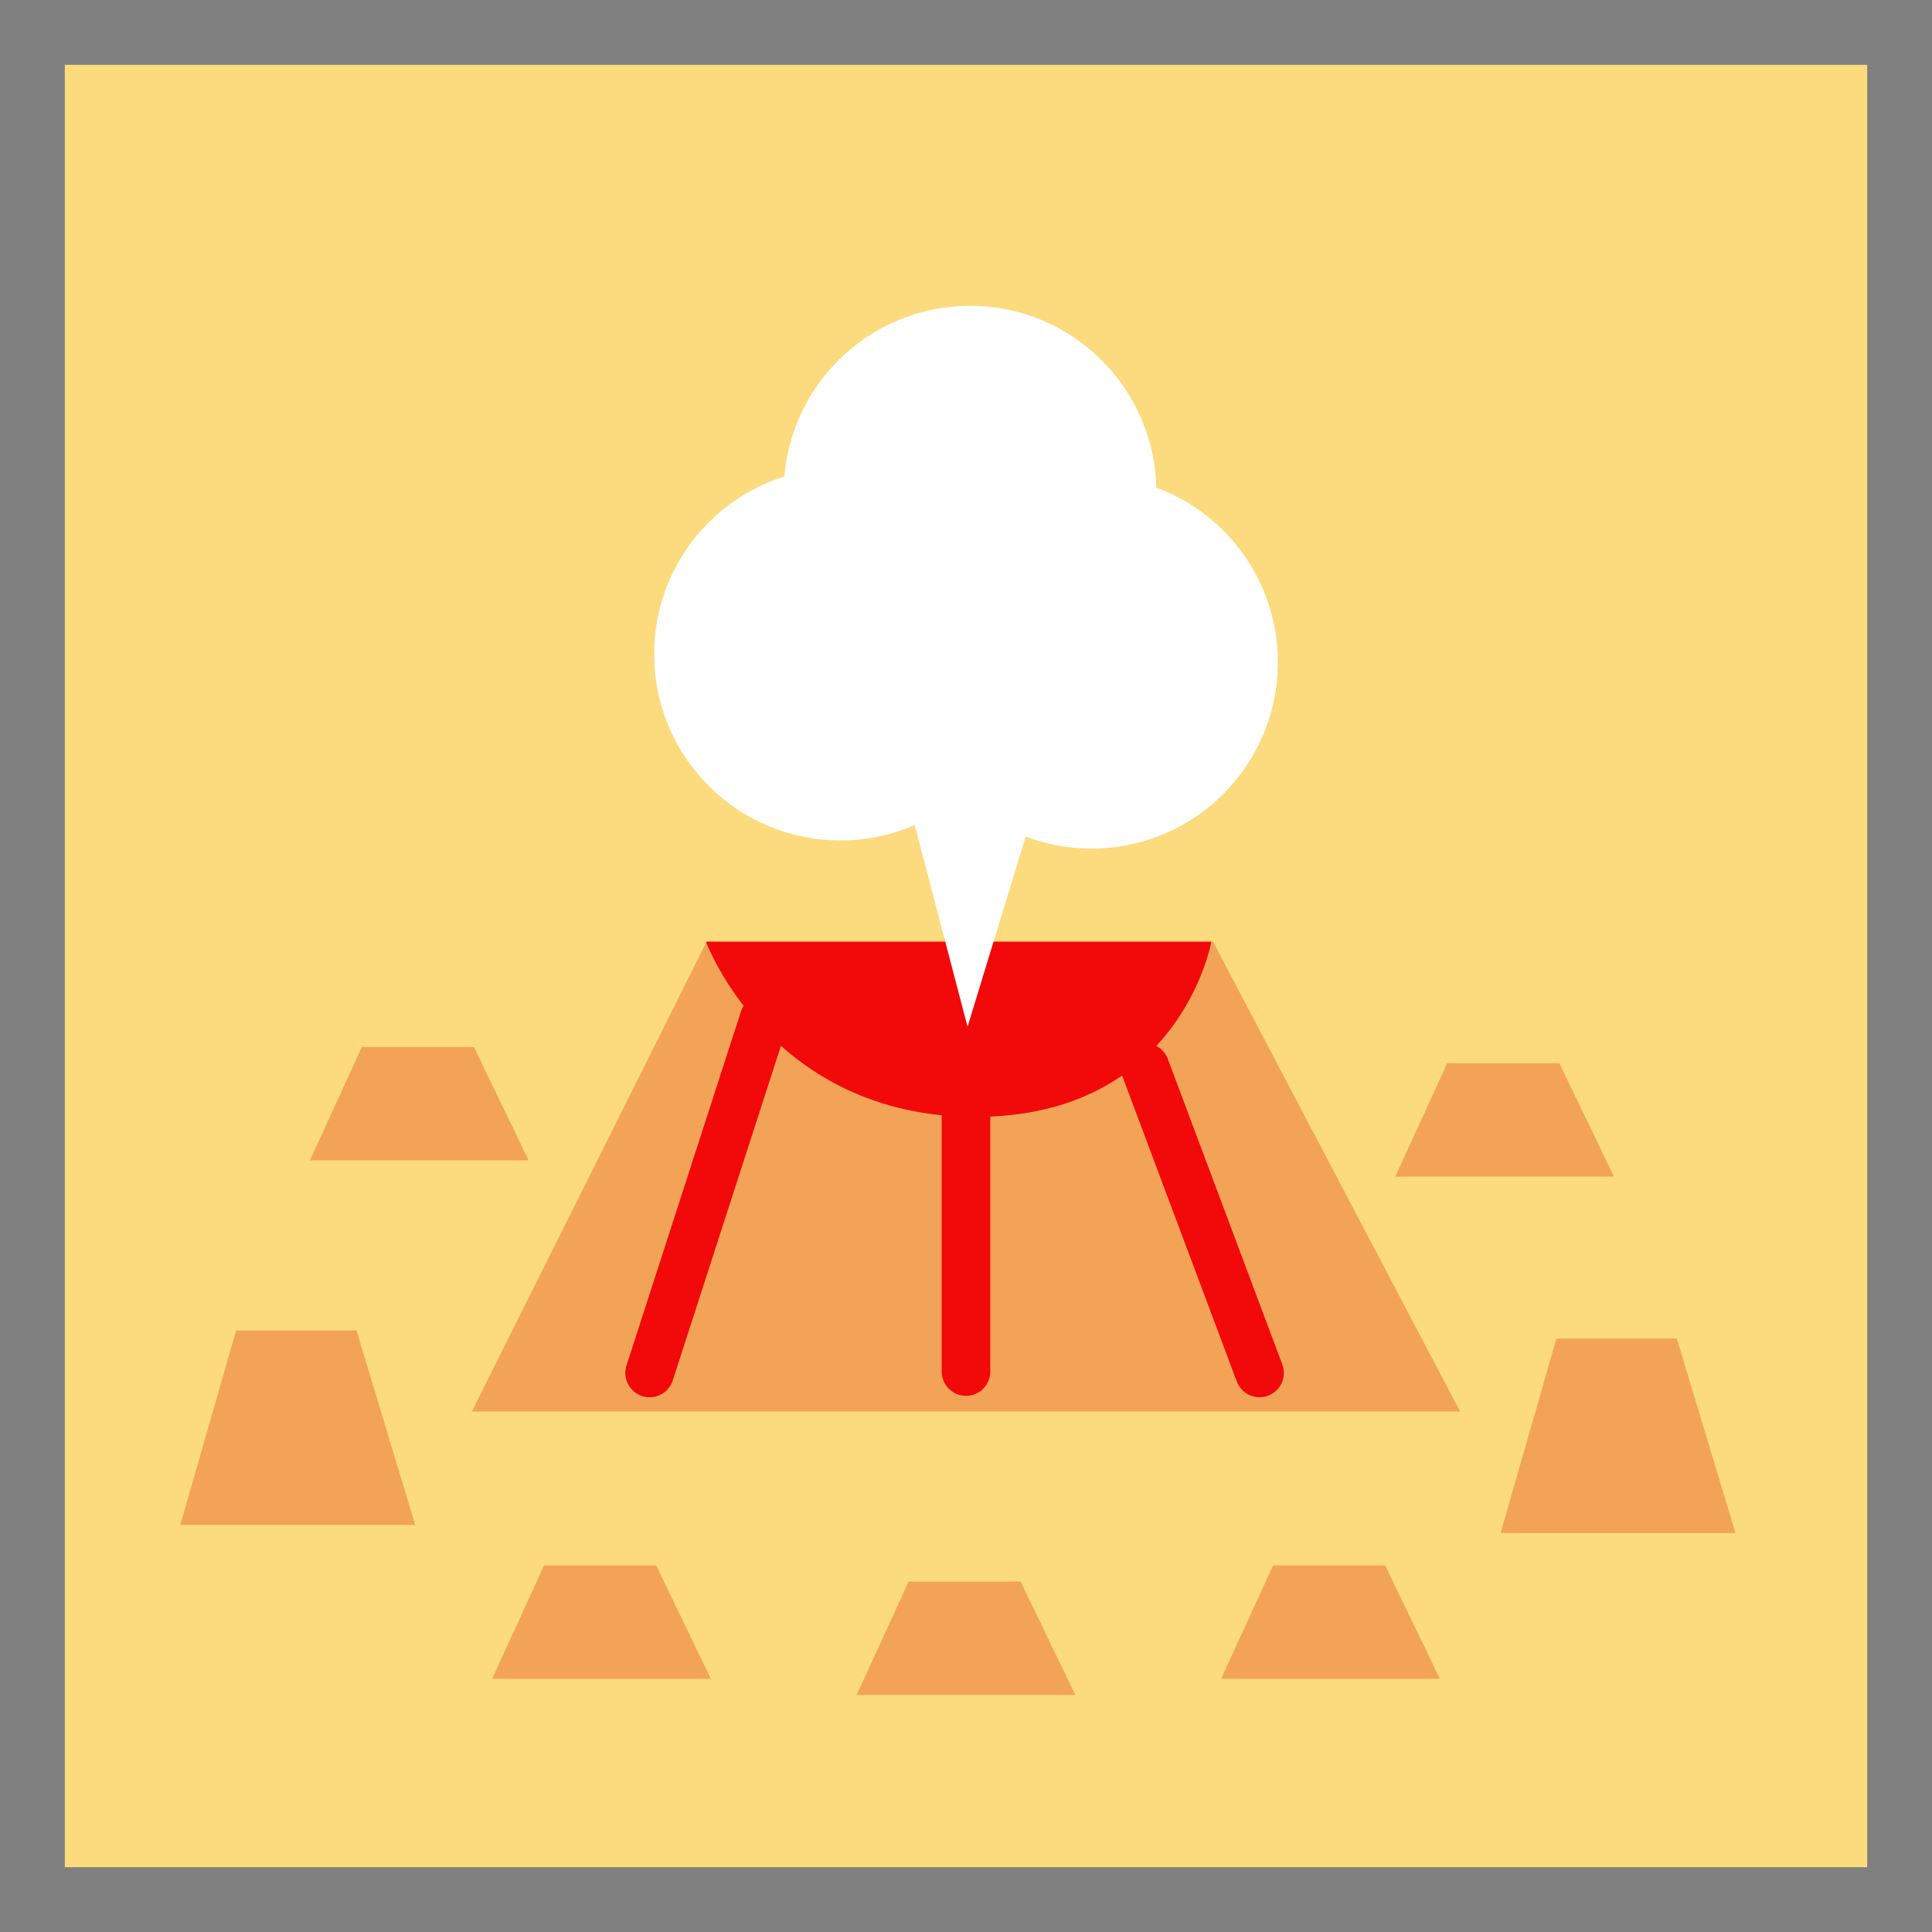 <svg version="1.1" xmlns="http://www.w3.org/2000/svg" xmlns:xlink="http://www.w3.org/1999/xlink" width="59.63" height="59.63" viewBox="0,0,59.63,59.63"><rect x="0" y="0" width="59.63" height="59.63" fill="#333333" stroke="none"/><g transform="translate(-210.185,-150.185)"><g data-paper-data="{&quot;isPaintingLayer&quot;:true}" fill-rule="nonzero" stroke-linejoin="miter" stroke-miterlimit="10" stroke-dasharray="" stroke-dashoffset="0" style="mix-blend-mode: normal"><path d="M211.185,208.815v-57.63h57.63v57.63z" fill="#fcdb7e" stroke="#808080" stroke-width="2" stroke-linecap="butt"/><path d="M224.75,193.75l7.244,-14.5h15.631l7.625,14.5z" fill="#f2a358" stroke="none" stroke-width="0" stroke-linecap="butt"/><path d="M231.974,179.25h15.598c0,0 -0.952,5.407 -7.279,5.407c-6.328,0 -8.319,-5.407 -8.319,-5.407z" fill="#f20909" stroke="none" stroke-width="0" stroke-linecap="butt"/><path d="M240,182.483v10.034" fill="none" stroke="#f20909" stroke-width="1.5" stroke-linecap="round"/><path d="M233.769,181.631l-3.534,10.929" fill="none" stroke="#f20909" stroke-width="1.5" stroke-linecap="round"/><path d="M245.526,183.131l3.534,9.429" data-paper-data="{&quot;index&quot;:null}" fill="none" stroke="#f20909" stroke-width="1.5" stroke-linecap="round"/><g fill="#ffffff" stroke="none" stroke-width="0" stroke-linecap="butt"><path d="M238.125,170.625c0,-3.176 2.574,-5.75 5.75,-5.75c3.176,0 5.75,2.574 5.75,5.75c0,3.176 -2.574,5.75 -5.75,5.75c-3.176,0 -5.75,-2.574 -5.75,-5.75z"/><path d="M237.625,172.625h5.25l-2.827,9.25z"/><path d="M230.375,170.375c0,-3.176 2.574,-5.75 5.75,-5.75c3.176,0 5.75,2.574 5.75,5.75c0,3.176 -2.574,5.75 -5.75,5.75c-3.176,0 -5.75,-2.574 -5.75,-5.75z"/><path d="M234.375,165.375c0,-3.176 2.574,-5.75 5.75,-5.75c3.176,0 5.75,2.574 5.75,5.75c0,3.176 -2.574,5.75 -5.75,5.75c-3.176,0 -5.75,-2.574 -5.75,-5.75z"/></g><path d="M215.75,197.25l1.722,-6h3.716l1.812,6z" fill="#f2a358" stroke="none" stroke-width="0" stroke-linecap="butt"/><path d="M219.75,186l1.603,-3.5h3.459l1.688,3.5z" fill="#f2a358" stroke="none" stroke-width="0" stroke-linecap="butt"/><path d="M253.25,186.5l1.603,-3.5h3.459l1.688,3.5z" fill="#f2a358" stroke="none" stroke-width="0" stroke-linecap="butt"/><path d="M236.625,202.5l1.603,-3.5h3.459l1.688,3.5z" fill="#f2a358" stroke="none" stroke-width="0" stroke-linecap="butt"/><path d="M225.375,202l1.603,-3.5h3.459l1.688,3.5z" fill="#f2a358" stroke="none" stroke-width="0" stroke-linecap="butt"/><path d="M247.875,202l1.603,-3.5h3.459l1.688,3.5z" fill="#f2a358" stroke="none" stroke-width="0" stroke-linecap="butt"/><path d="M256.5,197.5l1.722,-6h3.716l1.812,6z" fill="#f2a358" stroke="none" stroke-width="0" stroke-linecap="butt"/></g></g></svg>